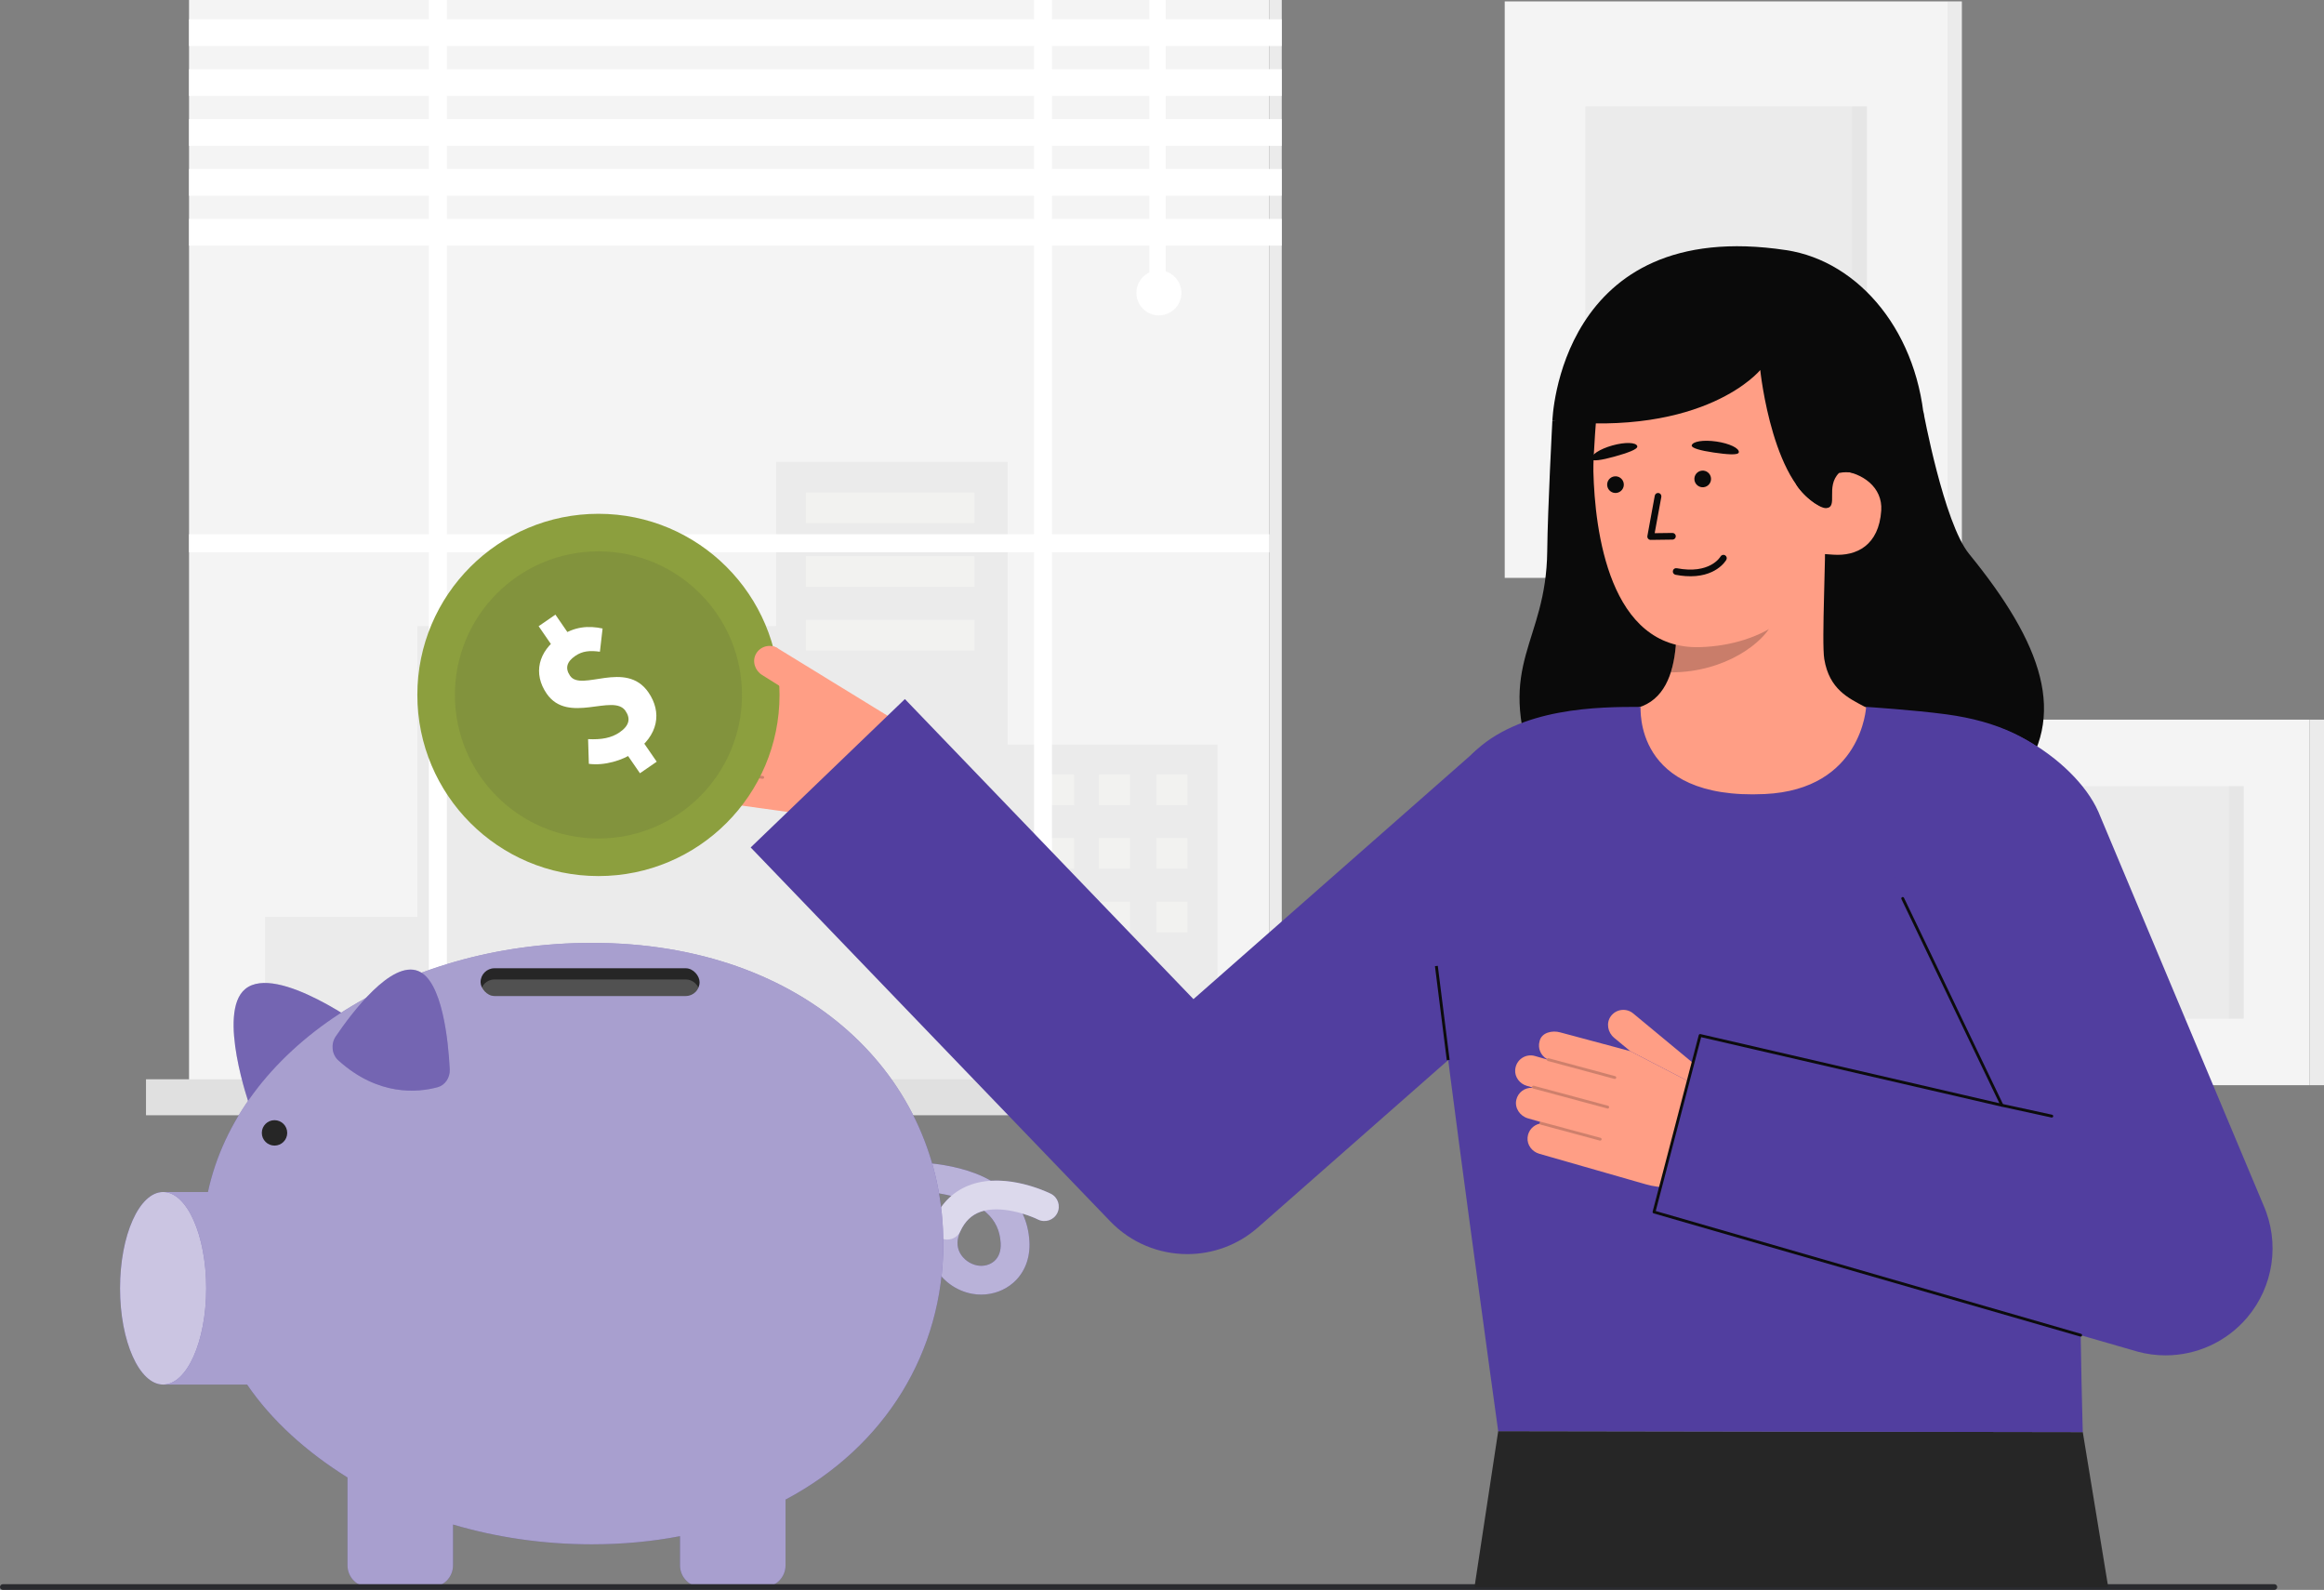 <svg id="Layer_2" data-name="Layer 2" xmlns="http://www.w3.org/2000/svg" viewBox="0 0 814.531 557.1" style="width: 100%; height: 100%;">
  <rect x="0" y="0" width="814.531" height="557.1" fill="#808080" stroke="none"/>
  <g id="Layer_2-2" data-name="Layer 2">
    <g>
      <g>
        <rect x="527.386" y=".493" width="155.191" height="201.999" fill="#f4f4f4"></rect>
        <rect x="682.576" y=".493" width="5.034" height="201.999" transform="translate(1370.187 202.985) rotate(180)" fill="#f4f4f4"></rect>
        <rect x="682.576" y=".493" width="5.034" height="201.999" transform="translate(1370.187 202.985) rotate(180)" fill="#292a2e" opacity=".05"></rect>
        <rect x="555.656" y="37.29" width="98.651" height="128.406" fill="#292a2e" opacity=".05"></rect>
        <rect x="649.165" y="37.29" width="5.141" height="128.406" fill="#292a2e" opacity=".03"></rect>
        <rect x="682.576" y="252.167" width="126.921" height="128.086" fill="#f4f4f4"></rect>
        <rect x="705.697" y="275.5" width="80.68" height="81.421" fill="#292a2e" opacity=".05"></rect>
        <rect x="809.497" y="252.167" width="5.034" height="128.086" transform="translate(1624.028 632.42) rotate(180)" fill="#f4f4f4"></rect>
        <rect x="809.497" y="252.167" width="5.034" height="128.086" transform="translate(1624.028 632.42) rotate(180)" fill="#292a2e" opacity=".05"></rect>
        <rect x="781.235" y="275.5" width="5.141" height="81.421" fill="#292a2e" opacity=".03"></rect>
      </g>
      <g>
        <rect id="c_3_c" x="66.257" y="0" width="378.643" height="378.643" fill="#f4f4f4"></rect>
        <rect id="c_3_c-2" data-name="c_3_c" x="444.9" y="0" width="4.34" height="378.643" fill="#f4f4f4"></rect>
        <rect id="c_3_c-3" data-name="c_3_c" x="444.9" y="0" width="4.34" height="378.643" fill="#292a2e" opacity=".05"></rect>
        <polygon id="c_3_c-4" data-name="c_3_c" points="353.172 260.916 353.172 161.851 272.023 161.851 272.023 219.406 146.323 219.406 146.323 321.314 92.899 321.314 92.899 378.643 146.323 378.643 156.615 378.643 426.686 378.643 426.686 260.916 353.172 260.916" fill="#292a2e" opacity=".05"></polygon>
        <g id="c_3_wh">
          <rect id="c_3_wh-2" data-name="c_3_wh" x="282.44" y="172.607" width="59.094" height="10.756" fill="#fffffa" opacity=".34"></rect>
          <rect id="c_3_wh-3" data-name="c_3_wh" x="282.44" y="194.896" width="59.094" height="10.756" fill="#fffffa" opacity=".34"></rect>
          <rect id="c_3_wh-4" data-name="c_3_wh" x="282.44" y="217.185" width="59.094" height="10.756" fill="#fffffa" opacity=".34"></rect>
        </g>
        <g id="c_3_wh-5" data-name="c_3_wh">
          <rect id="c_3_wh-6" data-name="c_3_wh" x="405.315" y="271.357" width="10.892" height="10.756" fill="#fffffa" opacity=".34"></rect>
          <rect id="c_3_wh-7" data-name="c_3_wh" x="405.315" y="293.646" width="10.892" height="10.756" fill="#fffffa" opacity=".34"></rect>
          <rect id="c_3_wh-8" data-name="c_3_wh" x="405.315" y="315.935" width="10.892" height="10.756" fill="#fffffa" opacity=".34"></rect>
          <rect id="c_3_wh-9" data-name="c_3_wh" x="385.165" y="271.357" width="10.892" height="10.756" fill="#fffffa" opacity=".34"></rect>
          <rect id="c_3_wh-10" data-name="c_3_wh" x="385.165" y="293.646" width="10.892" height="10.756" fill="#fffffa" opacity=".34"></rect>
          <rect id="c_3_wh-11" data-name="c_3_wh" x="385.165" y="315.935" width="10.892" height="10.756" fill="#fffffa" opacity=".34"></rect>
          <rect id="c_3_wh-12" data-name="c_3_wh" x="365.56" y="271.357" width="10.892" height="10.756" fill="#fffffa" opacity=".34"></rect>
          <rect id="c_3_wh-13" data-name="c_3_wh" x="365.56" y="293.646" width="10.892" height="10.756" fill="#fffffa" opacity=".34"></rect>
          <rect id="c_3_wh-14" data-name="c_3_wh" x="365.56" y="315.935" width="10.892" height="10.756" fill="#fffffa" opacity=".34"></rect>
        </g>
        <polygon points="444.9 187.198 368.711 187.198 368.711 0 362.41 0 362.41 187.198 156.615 187.198 156.615 0 150.314 0 150.314 187.198 66.257 187.198 66.257 193.498 150.314 193.498 150.314 378.643 156.615 378.643 156.615 193.498 362.41 193.498 362.41 378.643 368.711 378.643 368.711 193.498 444.9 193.498 444.9 187.198" fill="#fff"></polygon>
        <rect id="c_3_c-5" data-name="c_3_c" x="51.173" y="378.186" width="408.811" height="12.592" fill="#f4f4f4"></rect>
        <rect id="c_3_c-6" data-name="c_3_c" x="51.173" y="378.186" width="408.811" height="12.592" fill="#292a2e" opacity=".1"></rect>
        <rect id="c_3_c-7" data-name="c_3_c" x="459.984" y="378.186" width="5.902" height="12.592" fill="#292a2e" opacity=".1"></rect>
        <rect id="c_3_c-8" data-name="c_3_c" x="459.984" y="378.186" width="5.902" height="12.592" fill="#292a2e" opacity=".1"></rect>
        <g>
          <rect x="66.257" y="6.759" width="382.983" height="9.362" fill="#fff"></rect>
          <rect x="66.257" y="24.246" width="382.983" height="9.362" fill="#fff"></rect>
          <rect x="66.257" y="41.733" width="382.983" height="9.362" fill="#fff"></rect>
          <rect x="66.257" y="59.22" width="382.983" height="9.362" fill="#fff"></rect>
          <rect x="66.257" y="76.707" width="382.983" height="9.362" fill="#fff"></rect>
        </g>
        <rect x="402.823" width="5.739" height="96.629" fill="#fff"></rect>
        <circle cx="406.179" cy="102.62" r="7.885" fill="#fff"></circle>
      </g>
      <g>
        <g id="tail">
          <path d="m343.877,453.631c-1.033,0-2.071-.091-3.102-.276-5.689-1.023-10.66-4.654-13.296-9.712-2.609-5.004-2.623-10.846-.041-16.449,1.524-3.306,3.526-6.027,5.988-8.145-9.365-2.321-19.015-1.668-19.158-1.657-2.785.201-5.197-1.883-5.402-4.659-.206-2.777,1.874-5.195,4.651-5.404.914-.069,20.146-1.401,33.789,6.405,10.489-.63,20.491,4.304,21.002,4.56,2.491,1.249,3.498,4.281,2.248,6.772-1.249,2.491-4.283,3.497-6.772,2.248-1.117-.554-3.045-1.351-5.381-2.05,1.399,2.947,2.201,6.209,2.396,9.765.32,5.808-1.672,10.923-5.61,14.404-3.073,2.716-7.144,4.197-11.313,4.197Zm1.034-29.386c-.424.105-.841.228-1.248.371-3.154,1.113-5.464,3.338-7.06,6.801-1.282,2.781-1.341,5.325-.176,7.561,1.167,2.24,3.575,3.984,6.134,4.444,2.18.392,4.403-.187,5.944-1.549,1.6-1.414,2.367-3.589,2.218-6.289-.244-4.427-1.908-7.938-5.088-10.735-.236-.207-.477-.409-.725-.605Z" fill="#513E9F"></path>
          <g fill="none" opacity=".6">
            <path d="m343.877,453.631c-1.033,0-2.071-.091-3.102-.276-5.689-1.023-10.66-4.654-13.296-9.712-2.609-5.004-2.623-10.846-.041-16.449,1.524-3.306,3.526-6.027,5.988-8.145-9.365-2.321-19.015-1.668-19.158-1.657-2.785.201-5.197-1.883-5.402-4.659-.206-2.777,1.874-5.195,4.651-5.404.914-.069,20.146-1.401,33.789,6.405,10.489-.63,20.491,4.304,21.002,4.56,2.491,1.249,3.498,4.281,2.248,6.772-1.249,2.491-4.283,3.497-6.772,2.248-1.117-.554-3.045-1.351-5.381-2.05,1.399,2.947,2.201,6.209,2.396,9.765.32,5.808-1.672,10.923-5.61,14.404-3.073,2.716-7.144,4.197-11.313,4.197Zm1.034-29.386c-.424.105-.841.228-1.248.371-3.154,1.113-5.464,3.338-7.06,6.801-1.282,2.781-1.341,5.325-.176,7.561,1.167,2.24,3.575,3.984,6.134,4.444,2.18.392,4.403-.187,5.944-1.549,1.6-1.414,2.367-3.589,2.218-6.289-.244-4.427-1.908-7.938-5.088-10.735-.236-.207-.477-.409-.725-.605Z" fill="#fff"></path>
          </g>
          <g fill="none" opacity=".5">
            <path d="m332.018,434.353c-.707,0-1.425-.149-2.109-.464-2.531-1.167-3.637-4.164-2.471-6.695,2.766-6.002,7.111-10.077,12.914-12.11,12.542-4.396,27.332,2.898,27.955,3.21,2.491,1.249,3.498,4.281,2.248,6.772-1.249,2.491-4.283,3.497-6.772,2.248-3.203-1.589-13.084-5.181-20.121-2.698-3.154,1.113-5.464,3.338-7.06,6.801-.851,1.847-2.678,2.935-4.586,2.935Z" fill="#fff"></path>
          </g>
        </g>
        <path d="m128.189,360.56s-31.148-23.093-42.23-14.012c-10.031,8.22,1.586,41.027,1.586,41.027,0,0,26.776,2.417,40.644-27.015Z" fill="#513E9F"></path>
        <g fill="none" opacity=".2">
          <path d="m128.189,360.56s-31.148-23.093-42.23-14.012c-10.031,8.22,1.586,41.027,1.586,41.027,0,0,26.776,2.417,40.644-27.015Z" fill="#fff"></path>
        </g>
        <path d="m330.622,435.756c0-58.195-47.87-105.371-123.158-105.371-67.619,0-123.852,37.387-134.583,87.301h-15.707v67.469h29.436c8.679,12.714,20.84,23.589,35.187,32.56v30.79c0,4.194,3.4,7.594,7.594,7.594h10.201c.234,0,.465-.016.694-.035.229.019.46.035.694.035h10.201c4.194,0,7.594-3.4,7.594-7.594v-14.307c15.122,4.471,31.533,6.928,48.689,6.928,10.889,0,21.199-.993,30.879-2.857v10.236c0,4.194,3.4,7.594,7.594,7.594h10.201c.234,0,.465-.016.694-.035.229.019.46.035.694.035h10.201c4.194,0,7.594-3.4,7.594-7.594v-23.046c34.978-18.562,55.3-51.792,55.3-89.704Z" fill="#513E9F"></path>
        <path d="m330.622,435.756c0-58.195-47.87-105.371-123.158-105.371-67.619,0-123.852,37.387-134.583,87.301h-15.707v67.469h29.436c8.679,12.714,20.84,23.589,35.187,32.56v30.79c0,4.194,3.4,7.594,7.594,7.594h10.201c.234,0,.465-.016.694-.035.229.019.46.035.694.035h10.201c4.194,0,7.594-3.4,7.594-7.594v-14.307c15.122,4.471,31.533,6.928,48.689,6.928,10.889,0,21.199-.993,30.879-2.857v10.236c0,4.194,3.4,7.594,7.594,7.594h10.201c.234,0,.465-.016.694-.035.229.019.46.035.694.035h10.201c4.194,0,7.594-3.4,7.594-7.594v-23.046c34.978-18.562,55.3-51.792,55.3-89.704Z" fill="#fff" opacity=".5"></path>
        <circle cx="96.215" cy="396.965" r="4.452" fill="#262626"></circle>
        <path d="m118.562,371.537c-2.287-2.071-2.656-5.771-.881-8.38,5.926-8.709,19.499-26.585,28.849-22.928,8.556,3.346,10.608,24.777,11.099,34.436.15,2.947-1.632,5.582-4.236,6.29-6.863,1.865-20.807,3.28-34.831-9.418Z" fill="#513E9F"></path>
        <g fill="none" opacity=".2">
          <path d="m118.562,371.537c-2.287-2.071-2.656-5.771-.881-8.38,5.926-8.709,19.499-26.585,28.849-22.928,8.556,3.346,10.608,24.777,11.099,34.436.15,2.947-1.632,5.582-4.236,6.29-6.863,1.865-20.807,3.28-34.831-9.418Z" fill="#fff"></path>
        </g>
        <rect x="168.437" y="339.282" width="76.756" height="9.719" rx="4.859" ry="4.859" fill="#262626"></rect>
        <path d="m244.777,346.11c-.246.553-.588,1.049-1.009,1.47-.878.878-2.093,1.422-3.435,1.422h-67.038c-1.983,0-3.69-1.189-4.44-2.896.241-.553.584-1.057,1.009-1.474.878-.886,2.088-1.426,3.431-1.426h67.038c1.988,0,3.694,1.194,4.445,2.905Z" fill="#fff" opacity=".2"></path>
        <ellipse cx="57.173" cy="451.42" rx="15.097" ry="33.735" fill="#513E9F"></ellipse>
        <g fill="none" opacity=".7">
          <ellipse cx="57.173" cy="451.42" rx="15.097" ry="33.735" fill="#fff"></ellipse>
        </g>
      </g>
      <path d="m797.129,557.1H1c-.552,0-1-.448-1-1s.448-1,1-1h796.129c.552,0,1,.448,1,1s-.448,1-1,1Z" fill="#292a2e"></path>
      <g>
        <g>
          <path d="m674.076,144.045s7.211,39.192,16.058,50.038c25.47,31.226,35.163,57.042,16.666,79.74-18.497,22.698-152.975,40.446-169.128-4.14-13.599-37.537,4.272-44.083,4.611-76.55.153-14.69,1.8-45.666,1.8-45.666" fill="#0a0a0a"></path>
          <path id="sk" d="m564.31,250.45c.234-.031,2.833,43.082,52.918,39.324,34.673-2.597,47.036-39.385,47.831-39.385-3.738-.795-10.034-1.95-11.694-2.836-5.46-2.934-12.215-5.986-13.975-16.589-1.014-6.111.706-37.375.177-43.558l-53.223,11.879c.744,13.059,5.949,43.332-12.295,48.689-3.035.886-6.305,1.701-9.738,2.475Z" fill="#ff9e85"></path>
          <path id="sh" d="m585.596,235.602c.754-2.406,1.202-4.499,1.601-8.261.713-6.727.333-12.911-.348-19.213,10.752-1.431,21.075-5.954,29.416-12.887.988,3.65,6.424,19.598,4.919,23.067-2.845,6.557-16.212,17.294-35.588,17.294Z" fill="#0c0c0c" opacity=".22"></path>
          <path d="m595.908,226.758c21.071-.683,42.415-11.991,44.393-40.427l6.284-26.177c1.978-28.436-11.353-52.527-38.127-54.39h0c-26.774-1.863-46.787,9.279-48.765,37.715,0,0-1.369,16.298-1.234,21.74.51,20.522,5.477,62.575,37.448,61.538Z" fill="#ff9e85"></path>
          <path id="e1_eb" d="m557.785,160.849c.203.891,3.588.396,8.023-.849,4.435-1.244,8.338-2.559,8.038-3.658-.378-1.387-4.298-1.497-8.734-.252-4.435,1.244-7.646,3.357-7.328,4.759Z" fill="#0a0a0a"></path>
          <path d="m668.569,166.427l-28.525,11.618c-18.629-5.094-23.101-48.387-23.101-48.387,0,0-19.11,23.6-72.859,17.81,0,0,2.147-71.907,81.971-59.817,25.739,3.898,46.874,29.227,48.611,63.068,1.217,23.715-6.096,15.708-6.096,15.708Z" fill="#0a0a0a"></path>
          <path d="m642.535,194.361c8.136.566,15.997-3.23,16.816-15.48.544-8.138-6.629-13.418-14.766-13.985l-4.572,5.16-4.474,23.818,6.995.487Z" fill="#ff9e85"></path>
          <g>
            <circle id="e1_eye" cx="566.207" cy="169.815" r="2.919" transform="translate(-16.011 67.59) rotate(-6.736)" fill="#0a0a0a"></circle>
            <g id="e1_n">
              <path d="m586.312,189.07c.587-.069,1.037-.572,1.029-1.175-.008-.645-.538-1.161-1.183-1.152l-6.217.083,2.331-12.714c.116-.634-.304-1.243-.939-1.359-.634-.116-1.242.303-1.359.938l-2.586,14.111c-.063.344.032.697.257.964s.558.419.908.414l7.638-.102c.041,0,.082-.003.122-.008Z" fill="#0a0a0a"></path>
            </g>
            <g id="e1_m">
              <path d="m590.748,201.865c10.559.738,14.147-5.423,14.309-5.712.315-.563.114-1.274-.448-1.589-.559-.315-1.268-.116-1.586.442-.151.262-3.813,6.303-15.335,4.102-.646-.126-1.246.295-1.367.928-.121.633.295,1.245.928,1.366,1.243.238,2.409.388,3.499.464Z" fill="#0a0a0a"></path>
            </g>
            <path id="e1_eb-2" data-name="e1_eb" d="m592.926,156.084c-.176.897,3.119,1.817,7.677,2.479,4.559.662,8.659,1.044,8.831-.082.217-1.421-3.321-3.112-7.88-3.774-4.559-.662-8.351-.034-8.628,1.376Z" fill="#0a0a0a"></path>
            <circle id="e1_eye-2" data-name="e1_eye" cx="596.778" cy="167.815" r="2.919" transform="translate(-15.565 71.162) rotate(-6.736)" fill="#0a0a0a"></circle>
          </g>
          <path d="m633.169,155.491c.319,2.436-4.798,11.934-3.674,14.119,1.772,3.447,8.072,8.597,10.55,8.435,4.362-.285-.299-7.494,4.495-12.309.84-.172,1.708-.285,2.597-.273,3.571.003,6.812,1.401,9.211,3.679l-1.67-11.018" fill="#0a0a0a"></path>
        </g>
        <polygon points="729.989 501.812 738.894 556.1 516.795 556.1 525.097 501.484 729.989 501.812" fill="#262626"></polygon>
        <path id="b_1_b" d="m618.528,278.236c34.092-1.607,35.527-30.544,35.527-30.544,0,0,16.892,1.092,28.121,2.611,18.384,2.487,30.512,8.721,40.163,18.372,8.978,8.978,14.444,18.692,8.66,80.711-4.188,44.906-1.01,152.426-1.01,152.426l-204.892-.328s-19.117-137.883-20.837-158.097c-3.283-38.589,3.712-71.211,11.724-79.223,16.471-16.471,44.828-16.471,58.989-16.469.231,0-2.873,32.73,43.555,30.541Z" fill="#513E9F"></path>
        <g>
          <path d="m272.533,227.134c-2.633-1.616-6.104-.712-7.599,2.038-1.402,2.578-.309,5.827,2.192,7.361l6.238,3.827-25.23-3.042c-2.799-.387-6.482.928-6.709,4.097-.352,2.549,1.135,4.919,3.441,5.796-.008.029-.023.055-.025.085-.003.022.005.041.005.063l-4.317-.597c-3.312-.458-6.339,2.181-6.155,5.703.136,2.617,2.273,4.702,4.869,5.061l1.837.254c.018.058.045.114.082.161-2.548.23-4.681,2.244-4.911,4.936-.25,2.924,2.055,5.461,4.962,5.863l4.515.624c-.137.074-.242.204-.266.372-.012.099.014.19.054.273-2.098.798-3.627,2.865-3.495,5.396.137,2.617,2.274,4.702,4.87,5.061l38.495,5.323c11.016,1.523,21.855-3.79,27.399-13.431l8.725-15.174-48.979-30.05Z" fill="#ff9e85"></path>
          <g fill="none" opacity=".2">
            <path d="m269.823,250.352c-.039.268-.285.457-.555.424l-23.989-2.923c-.274-.034-.469-.283-.436-.557.011-.26.283-.469.557-.436l23.989,2.923c.274.034.469.283.436.557l-.002.012Z" fill="#0c0c0c"></path>
          </g>
          <g fill="none" opacity=".2">
            <path d="m268.825,260.967c-.039.268-.285.457-.555.424l-26.772-3.263c-.274-.034-.469-.283-.436-.557.032-.25.283-.469.557-.436l26.772,3.263c.274.034.469.283.436.557l-.002.012Z" fill="#0c0c0c"></path>
          </g>
          <g fill="none" opacity=".2">
            <path d="m267.811,272.471c-.039.268-.285.457-.555.424l-21.356-2.602c-.274-.034-.469-.283-.436-.557.039-.276.283-.469.557-.436l21.356,2.602c.274.034.469.283.436.557l-.002.012Z" fill="#0c0c0c"></path>
          </g>
        </g>
        <g>
          <g>
            <circle cx="209.747" cy="243.505" r="63.47" fill="#8C9F3E"></circle>
            <g fill="none" opacity=".1">
              <circle cx="209.747" cy="243.505" r="50.316" fill="#292a2e"></circle>
            </g>
          </g>
          <path d="m206.384,267.649l-.265-8.656c4.681.236,8.185-.413,11.035-2.377,3.416-2.354,3.942-4.806,2.052-7.549-4.273-6.2-20.104,4.874-27.598-6.001-4.817-6.991-3.044-14.781,4.593-20.043,5.155-3.552,10.123-3.839,14.995-2.793l-.933,8.132c-3.564-.483-6.144-.252-8.66,1.482-2.899,1.998-3.666,4.251-1.801,6.958,3.96,5.747,19.522-5.718,27.461,5.802,4.769,6.92,3.639,15.081-5.182,21.16-3.807,2.623-10.168,4.623-15.696,3.884Zm-17.6-48.225l5.879-4.051,5.981,8.679-5.879,4.051-5.981-8.679Zm28.946,42.004l5.879-4.051,6.563,9.523-5.879,4.051-6.563-9.523Z" fill="#fff"></path>
        </g>
        <path d="m275.605,241.849l-8.479-5.317c-2.501-1.535-3.594-4.783-2.192-7.361,1.495-2.749,4.966-3.653,7.599-2.038" fill="#ff9e85"></path>
        <path d="m598.784,376.963l-26.372-21.855c-2.379-1.971-5.942-1.567-7.811.944-1.752,2.354-1.129,5.724,1.131,7.597l5.635,4.67,26.522,13.736.895-5.092Z" fill="#ff9e85"></path>
        <g>
          <path d="m571.367,368.319l-24.547-6.575c-2.717-.779-6.548.003-7.22,3.108-.709,2.474.425,5.036,2.585,6.23-.011.025-.029.047-.034.075-.006.021-.001.042-.004.063l-4.189-1.201c-3.214-.921-6.583,1.264-6.899,4.776-.235,2.61,1.587,4.976,4.106,5.698l1.783.511c.009.059.028.115.057.166-2.554-.132-4.949,1.566-5.557,4.198-.66,2.859,1.263,5.696,4.084,6.505l4.382,1.256c-.146.054-.269.167-.316.331-.026.096-.013.19.015.278-2.189.493-3.995,2.324-4.222,4.848-.234,2.61,1.587,4.976,4.106,5.698l37.357,10.706c10.691,3.064,22.172-.665,29.021-9.427l10.781-13.79-45.289-23.455Z" fill="#ff9e85"></path>
          <g fill="none" opacity=".2">
            <path d="m566.45,377.711c-.077.26-.347.412-.61.342l-23.336-6.282c-.266-.072-.424-.346-.353-.613.047-.256.347-.425.613-.353l23.336,6.282c.266.072.424.346.353.613l-.003.011Z" fill="#0c0c0c"></path>
          </g>
          <g fill="none" opacity=".2">
            <path d="m563.963,388.08c-.077.26-.347.412-.61.342l-26.043-7.011c-.266-.072-.424-.346-.353-.613.067-.243.346-.424.613-.353l26.043,7.011c.266.072.424.346.353.613l-.003.011Z" fill="#0c0c0c"></path>
          </g>
          <g fill="none" opacity=".2">
            <path d="m561.335,399.325c-.077.26-.347.412-.61.342l-20.774-5.592c-.266-.072-.424-.346-.353-.613.078-.268.346-.424.613-.353l20.774,5.592c.266.072.424.346.353.613l-.003.011Z" fill="#0c0c0c"></path>
          </g>
        </g>
        <path d="m579.708,424.689l169.665,48.976c3.188.847,6.421,1.258,9.625,1.258,10.818,0,21.3-4.689,28.527-13.158,9.368-10.979,11.605-26.357,5.753-39.549l-57.844-137.801c-8.399-18.932-39.769-38.359-58.697-29.96-18.932,8.398-18.258,41.442-9.859,60.373l34.781,72.465-105.787-24.456-16.163,61.853Z" fill="#513E9F"></path>
        <path d="m729.244,468.354c-.046,0-.092-.006-.139-.02l-149.536-43.165c-.261-.075-.414-.345-.345-.607l16.163-61.853c.068-.263.332-.423.597-.361l104.773,24.222-34.331-71.527c-.12-.249-.015-.547.234-.667.25-.122.547-.015.667.234l34.781,72.465c.083.173.06.379-.061.529-.121.15-.315.215-.503.175l-105.313-24.347-15.917,60.911,149.068,43.03c.265.077.418.354.342.619-.063.219-.263.361-.48.361Z" fill="#0c0c0c"></path>
        <path d="m719.124,391.591c-.035,0-.071-.003-.107-.011l-17.465-3.799c-.27-.059-.441-.325-.382-.595.059-.27.324-.442.595-.382l17.465,3.799c.27.059.441.325.382.595-.051.234-.258.394-.488.394Z" fill="#0c0c0c"></path>
        <line x1="502.356" y1="320.743" x2="500.128" y2="291.905" fill="none" stroke="#0c0c0c" stroke-linecap="round" stroke-linejoin="round"></line>
        <path d="m416.14,439.441c-9.861,0-19.69-3.868-27.035-11.503l-126.003-130.991,54.052-51.994,101.14,105.144,99.074-87.147,49.535,56.314-126.003,110.834c-7.109,6.253-15.947,9.343-24.759,9.343Z" fill="#513E9F"></path>
        <rect x="505.005" y="338.358" width="1" height="33.218" transform="translate(-40.356 65.877) rotate(-7.171)" fill="#0c0c0c"></rect>
      </g>
    </g>
  </g>
</svg>